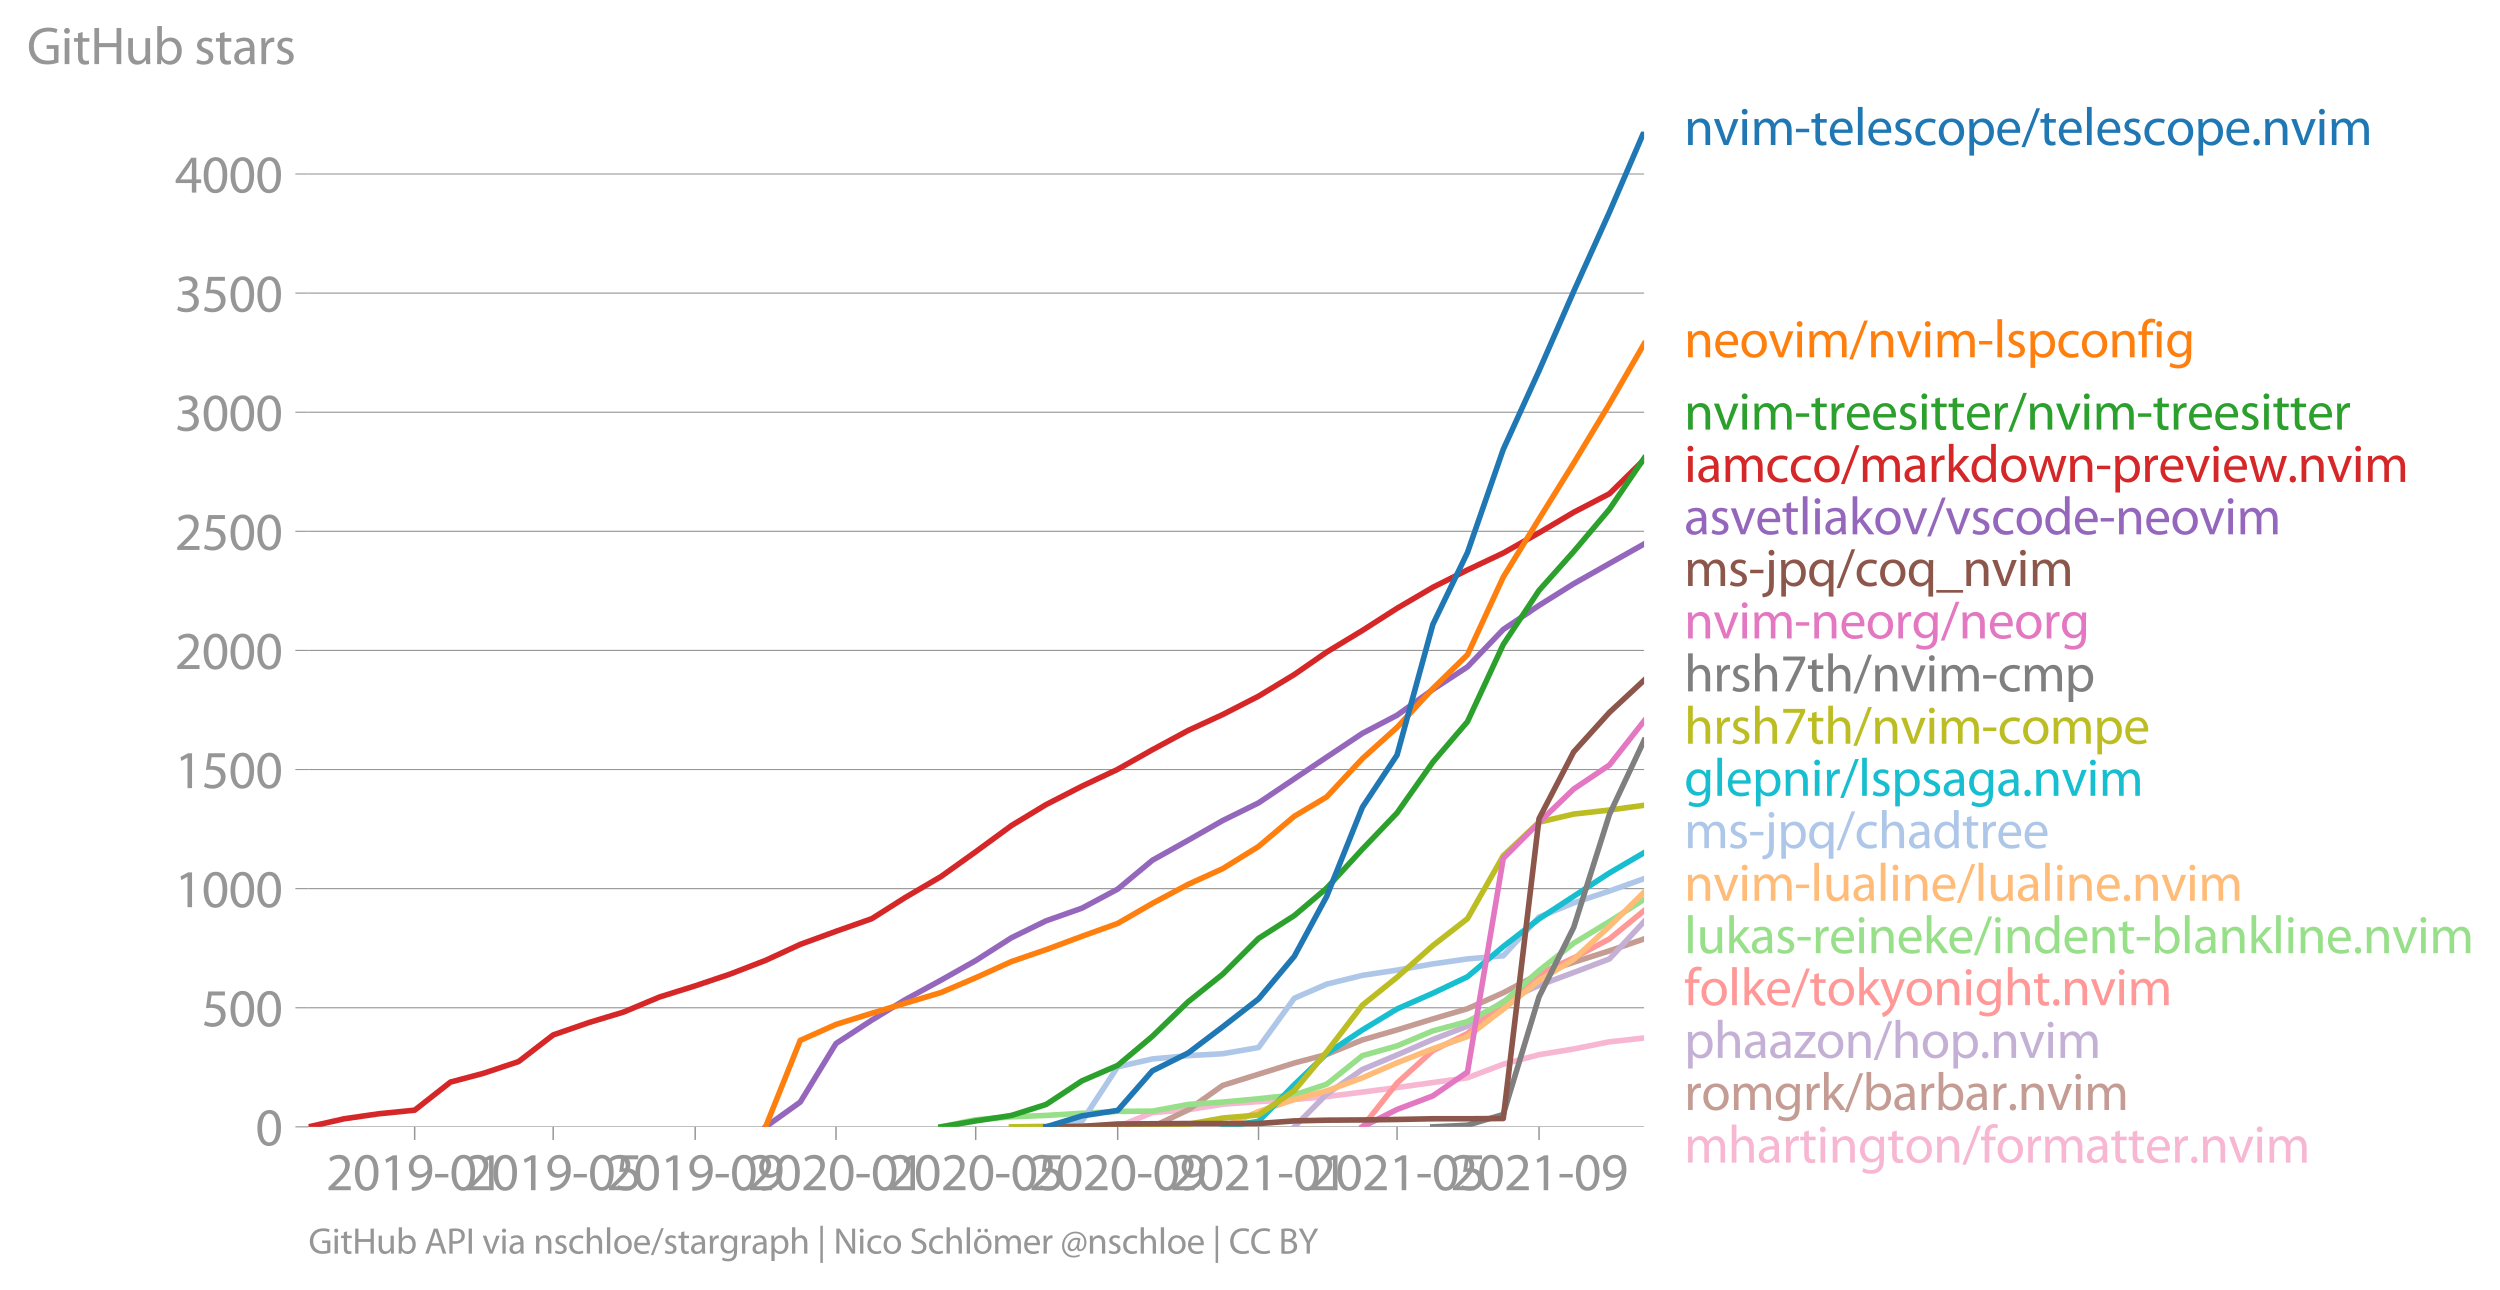 <svg xmlns:xlink="http://www.w3.org/1999/xlink" width="891.264" height="459.766" viewBox="0 0 668.448 344.824" xmlns="http://www.w3.org/2000/svg"><defs><style>*{stroke-linejoin:round;stroke-linecap:butt}</style></defs><g id="figure_1"><path d="M0 344.824h668.448V0H0v344.824z" style="fill:none" id="patch_1"/><g id="axes_1"><path d="M82.476 301.297h357.12V35.185H82.476v266.112z" style="fill:none" id="patch_2"/><g id="matplotlib.axis_1"><g id="xtick_1"><g id="line2d_1"><defs><path id="m2763e7d05c" d="M0 0v3.5" style="stroke:#969696;stroke-width:.4"/></defs><use xlink:href="#m2763e7d05c" x="110.873" y="301.297" style="fill:#969696;stroke:#969696;stroke-width:.4"/></g><g style="fill:#969696" transform="matrix(.14 0 0 -.14 87.18 318.237)" id="text_1"><defs><path id="MyriadPro-Regular-32" d="M2944 0v467H1075v13l333 307c877 845 1434 1466 1434 2234 0 595-378 1209-1274 1209-480 0-890-179-1178-422l180-397c192 160 505 352 883 352 621 0 825-390 825-813-6-627-486-1164-1548-2176L288 346V0h2656z" transform="scale(.016)"/><path id="MyriadPro-Regular-30" d="M1677 4230c-845 0-1447-768-1447-2163C243 691 794-70 1606-70c922 0 1447 780 1447 2195 0 1325-499 2105-1376 2105zm-32-435c582 0 845-672 845-1696 0-1062-276-1734-852-1734-512 0-844 614-844 1696 0 1133 358 1734 851 1734z" transform="scale(.016)"/><path id="MyriadPro-Regular-31" d="M1510 0h544v4160h-480l-908-486 108-429 724 390h12V0z" transform="scale(.016)"/><path id="MyriadPro-Regular-39" d="M614-64c135-6 314 0 519 32 448 51 889 243 1209 557 410 397 717 1037 717 1952 0 1062-525 1753-1376 1753S262 3539 262 2752c0-710 480-1274 1229-1274 416 0 749 167 979 448h20c-77-492-276-857-551-1107-237-224-544-358-870-403-192-19-333-32-455-19V-64zm1024 3866c589 0 852-544 852-1255 0-89-20-153-52-205-147-249-441-435-819-435-486 0-800 365-800 883 0 589 339 1012 813 1012h6z" transform="scale(.016)"/><path id="MyriadPro-Regular-2d" d="M192 1939v-416h1581v416H192z" transform="scale(.016)"/></defs><use xlink:href="#MyriadPro-Regular-32"/><use xlink:href="#MyriadPro-Regular-30" x="51.3"/><use xlink:href="#MyriadPro-Regular-31" x="102.6"/><use xlink:href="#MyriadPro-Regular-39" x="153.9"/><use xlink:href="#MyriadPro-Regular-2d" x="205.2"/><use xlink:href="#MyriadPro-Regular-30" x="235.9"/><use xlink:href="#MyriadPro-Regular-31" x="287.2"/></g></g><g id="xtick_2"><use xlink:href="#m2763e7d05c" x="147.912" y="301.297" style="fill:#969696;stroke:#969696;stroke-width:.4" id="line2d_2"/><g style="fill:#969696" transform="matrix(.14 0 0 -.14 124.218 318.237)" id="text_2"><defs><path id="MyriadPro-Regular-35" d="M2771 4160H781L512 2163c154 19 339 45 576 45 832 0 1190-384 1197-922 0-556-455-902-986-902-377 0-717 128-889 230L269 186C467 58 851-70 1306-70c902 0 1548 608 1548 1420 0 525-268 884-595 1069-256 154-576 224-896 224-153 0-243-13-339-25l160 1068h1587v474z" transform="scale(.016)"/></defs><use xlink:href="#MyriadPro-Regular-32"/><use xlink:href="#MyriadPro-Regular-30" x="51.3"/><use xlink:href="#MyriadPro-Regular-31" x="102.6"/><use xlink:href="#MyriadPro-Regular-39" x="153.9"/><use xlink:href="#MyriadPro-Regular-2d" x="205.2"/><use xlink:href="#MyriadPro-Regular-30" x="235.9"/><use xlink:href="#MyriadPro-Regular-35" x="287.2"/></g></g><g id="xtick_3"><use xlink:href="#m2763e7d05c" x="185.877" y="301.297" style="fill:#969696;stroke:#969696;stroke-width:.4" id="line2d_3"/><g style="fill:#969696" transform="matrix(.14 0 0 -.14 162.184 318.237)" id="text_3"><use xlink:href="#MyriadPro-Regular-32"/><use xlink:href="#MyriadPro-Regular-30" x="51.3"/><use xlink:href="#MyriadPro-Regular-31" x="102.6"/><use xlink:href="#MyriadPro-Regular-39" x="153.9"/><use xlink:href="#MyriadPro-Regular-2d" x="205.2"/><use xlink:href="#MyriadPro-Regular-30" x="235.9"/><use xlink:href="#MyriadPro-Regular-39" x="287.2"/></g></g><g id="xtick_4"><use xlink:href="#m2763e7d05c" x="223.534" y="301.297" style="fill:#969696;stroke:#969696;stroke-width:.4" id="line2d_4"/><g style="fill:#969696" transform="matrix(.14 0 0 -.14 199.84 318.237)" id="text_4"><use xlink:href="#MyriadPro-Regular-32"/><use xlink:href="#MyriadPro-Regular-30" x="51.3"/><use xlink:href="#MyriadPro-Regular-32" x="102.6"/><use xlink:href="#MyriadPro-Regular-30" x="153.9"/><use xlink:href="#MyriadPro-Regular-2d" x="205.2"/><use xlink:href="#MyriadPro-Regular-30" x="235.9"/><use xlink:href="#MyriadPro-Regular-31" x="287.2"/></g></g><g id="xtick_5"><use xlink:href="#m2763e7d05c" x="260.882" y="301.297" style="fill:#969696;stroke:#969696;stroke-width:.4" id="line2d_5"/><g style="fill:#969696" transform="matrix(.14 0 0 -.14 237.188 318.237)" id="text_5"><use xlink:href="#MyriadPro-Regular-32"/><use xlink:href="#MyriadPro-Regular-30" x="51.3"/><use xlink:href="#MyriadPro-Regular-32" x="102.6"/><use xlink:href="#MyriadPro-Regular-30" x="153.9"/><use xlink:href="#MyriadPro-Regular-2d" x="205.2"/><use xlink:href="#MyriadPro-Regular-30" x="235.9"/><use xlink:href="#MyriadPro-Regular-35" x="287.2"/></g></g><g id="xtick_6"><use xlink:href="#m2763e7d05c" x="298.847" y="301.297" style="fill:#969696;stroke:#969696;stroke-width:.4" id="line2d_6"/><g style="fill:#969696" transform="matrix(.14 0 0 -.14 275.153 318.237)" id="text_6"><use xlink:href="#MyriadPro-Regular-32"/><use xlink:href="#MyriadPro-Regular-30" x="51.3"/><use xlink:href="#MyriadPro-Regular-32" x="102.6"/><use xlink:href="#MyriadPro-Regular-30" x="153.9"/><use xlink:href="#MyriadPro-Regular-2d" x="205.2"/><use xlink:href="#MyriadPro-Regular-30" x="235.9"/><use xlink:href="#MyriadPro-Regular-39" x="287.2"/></g></g><g id="xtick_7"><use xlink:href="#m2763e7d05c" x="336.504" y="301.297" style="fill:#969696;stroke:#969696;stroke-width:.4" id="line2d_7"/><g style="fill:#969696" transform="matrix(.14 0 0 -.14 312.81 318.237)" id="text_7"><use xlink:href="#MyriadPro-Regular-32"/><use xlink:href="#MyriadPro-Regular-30" x="51.3"/><use xlink:href="#MyriadPro-Regular-32" x="102.6"/><use xlink:href="#MyriadPro-Regular-31" x="153.9"/><use xlink:href="#MyriadPro-Regular-2d" x="205.2"/><use xlink:href="#MyriadPro-Regular-30" x="235.9"/><use xlink:href="#MyriadPro-Regular-31" x="287.2"/></g></g><g id="xtick_8"><use xlink:href="#m2763e7d05c" x="373.543" y="301.297" style="fill:#969696;stroke:#969696;stroke-width:.4" id="line2d_8"/><g style="fill:#969696" transform="matrix(.14 0 0 -.14 349.849 318.237)" id="text_8"><use xlink:href="#MyriadPro-Regular-32"/><use xlink:href="#MyriadPro-Regular-30" x="51.3"/><use xlink:href="#MyriadPro-Regular-32" x="102.6"/><use xlink:href="#MyriadPro-Regular-31" x="153.9"/><use xlink:href="#MyriadPro-Regular-2d" x="205.2"/><use xlink:href="#MyriadPro-Regular-30" x="235.9"/><use xlink:href="#MyriadPro-Regular-35" x="287.2"/></g></g><g id="xtick_9"><use xlink:href="#m2763e7d05c" x="411.508" y="301.297" style="fill:#969696;stroke:#969696;stroke-width:.4" id="line2d_9"/><g style="fill:#969696" transform="matrix(.14 0 0 -.14 387.814 318.237)" id="text_9"><use xlink:href="#MyriadPro-Regular-32"/><use xlink:href="#MyriadPro-Regular-30" x="51.3"/><use xlink:href="#MyriadPro-Regular-32" x="102.6"/><use xlink:href="#MyriadPro-Regular-31" x="153.9"/><use xlink:href="#MyriadPro-Regular-2d" x="205.2"/><use xlink:href="#MyriadPro-Regular-30" x="235.9"/><use xlink:href="#MyriadPro-Regular-39" x="287.2"/></g></g></g><g id="matplotlib.axis_2"><g id="ytick_1"><path d="M82.476 301.297h357.12" clip-path="url(#p54743f3348)" style="fill:none;stroke:#969696;stroke-width:.3;stroke-linecap:square" id="line2d_10"/><g id="line2d_11"><defs><path id="m992360c616" d="M0 0h-3.5" style="stroke:#969696;stroke-width:.3"/></defs><use xlink:href="#m992360c616" x="82.476" y="301.297" style="fill:#969696;stroke:#969696;stroke-width:.3"/></g><use xlink:href="#MyriadPro-Regular-30" style="fill:#969696" transform="matrix(.14 0 0 -.14 68.295 306.267)" id="text_10"/></g><g id="ytick_2"><path d="M82.476 269.45h357.12" clip-path="url(#p54743f3348)" style="fill:none;stroke:#969696;stroke-width:.3;stroke-linecap:square" id="line2d_12"/><use xlink:href="#m992360c616" x="82.476" y="269.45" style="fill:#969696;stroke:#969696;stroke-width:.3" id="line2d_13"/><g style="fill:#969696" transform="matrix(.14 0 0 -.14 53.932 274.42)" id="text_11"><use xlink:href="#MyriadPro-Regular-35"/><use xlink:href="#MyriadPro-Regular-30" x="51.3"/><use xlink:href="#MyriadPro-Regular-30" x="102.6"/></g></g><g id="ytick_3"><path d="M82.476 237.604h357.12" clip-path="url(#p54743f3348)" style="fill:none;stroke:#969696;stroke-width:.3;stroke-linecap:square" id="line2d_14"/><use xlink:href="#m992360c616" x="82.476" y="237.604" style="fill:#969696;stroke:#969696;stroke-width:.3" id="line2d_15"/><g style="fill:#969696" transform="matrix(.14 0 0 -.14 46.75 242.574)" id="text_12"><use xlink:href="#MyriadPro-Regular-31"/><use xlink:href="#MyriadPro-Regular-30" x="51.3"/><use xlink:href="#MyriadPro-Regular-30" x="102.6"/><use xlink:href="#MyriadPro-Regular-30" x="153.9"/></g></g><g id="ytick_4"><path d="M82.476 205.757h357.12" clip-path="url(#p54743f3348)" style="fill:none;stroke:#969696;stroke-width:.3;stroke-linecap:square" id="line2d_16"/><use xlink:href="#m992360c616" x="82.476" y="205.757" style="fill:#969696;stroke:#969696;stroke-width:.3" id="line2d_17"/><g style="fill:#969696" transform="matrix(.14 0 0 -.14 46.75 210.727)" id="text_13"><use xlink:href="#MyriadPro-Regular-31"/><use xlink:href="#MyriadPro-Regular-35" x="51.3"/><use xlink:href="#MyriadPro-Regular-30" x="102.6"/><use xlink:href="#MyriadPro-Regular-30" x="153.9"/></g></g><g id="ytick_5"><path d="M82.476 173.91h357.12" clip-path="url(#p54743f3348)" style="fill:none;stroke:#969696;stroke-width:.3;stroke-linecap:square" id="line2d_18"/><use xlink:href="#m992360c616" x="82.476" y="173.91" style="fill:#969696;stroke:#969696;stroke-width:.3" id="line2d_19"/><g style="fill:#969696" transform="matrix(.14 0 0 -.14 46.75 178.88)" id="text_14"><use xlink:href="#MyriadPro-Regular-32"/><use xlink:href="#MyriadPro-Regular-30" x="51.3"/><use xlink:href="#MyriadPro-Regular-30" x="102.6"/><use xlink:href="#MyriadPro-Regular-30" x="153.9"/></g></g><g id="ytick_6"><path d="M82.476 142.063h357.12" clip-path="url(#p54743f3348)" style="fill:none;stroke:#969696;stroke-width:.3;stroke-linecap:square" id="line2d_20"/><use xlink:href="#m992360c616" x="82.476" y="142.063" style="fill:#969696;stroke:#969696;stroke-width:.3" id="line2d_21"/><g style="fill:#969696" transform="matrix(.14 0 0 -.14 46.75 147.033)" id="text_15"><use xlink:href="#MyriadPro-Regular-32"/><use xlink:href="#MyriadPro-Regular-35" x="51.3"/><use xlink:href="#MyriadPro-Regular-30" x="102.6"/><use xlink:href="#MyriadPro-Regular-30" x="153.9"/></g></g><g id="ytick_7"><path d="M82.476 110.216h357.12" clip-path="url(#p54743f3348)" style="fill:none;stroke:#969696;stroke-width:.3;stroke-linecap:square" id="line2d_22"/><use xlink:href="#m992360c616" x="82.476" y="110.216" style="fill:#969696;stroke:#969696;stroke-width:.3" id="line2d_23"/><g style="fill:#969696" transform="matrix(.14 0 0 -.14 46.75 115.186)" id="text_16"><defs><path id="MyriadPro-Regular-33" d="M269 211C474 77 883-70 1350-70c999 0 1517 582 1517 1248 0 582-416 966-928 1068v13c512 186 768 551 768 979 0 506-371 992-1190 992-448 0-871-160-1088-320l147-409c179 128 499 275 832 275 518 0 730-294 730-627 0-493-519-704-928-704H896v-423h314c544 0 1068-249 1075-832 6-345-218-806-941-806-390 0-762 160-922 262L269 211z" transform="scale(.016)"/></defs><use xlink:href="#MyriadPro-Regular-33"/><use xlink:href="#MyriadPro-Regular-30" x="51.3"/><use xlink:href="#MyriadPro-Regular-30" x="102.6"/><use xlink:href="#MyriadPro-Regular-30" x="153.9"/></g></g><g id="ytick_8"><path d="M82.476 78.37h357.12" clip-path="url(#p54743f3348)" style="fill:none;stroke:#969696;stroke-width:.3;stroke-linecap:square" id="line2d_24"/><use xlink:href="#m992360c616" x="82.476" y="78.37" style="fill:#969696;stroke:#969696;stroke-width:.3" id="line2d_25"/><g style="fill:#969696" transform="matrix(.14 0 0 -.14 46.75 83.34)" id="text_17"><use xlink:href="#MyriadPro-Regular-33"/><use xlink:href="#MyriadPro-Regular-35" x="51.3"/><use xlink:href="#MyriadPro-Regular-30" x="102.6"/><use xlink:href="#MyriadPro-Regular-30" x="153.9"/></g></g><g id="ytick_9"><path d="M82.476 46.523h357.12" clip-path="url(#p54743f3348)" style="fill:none;stroke:#969696;stroke-width:.3;stroke-linecap:square" id="line2d_26"/><use xlink:href="#m992360c616" x="82.476" y="46.523" style="fill:#969696;stroke:#969696;stroke-width:.3" id="line2d_27"/><g style="fill:#969696" transform="matrix(.14 0 0 -.14 46.75 51.493)" id="text_18"><defs><path id="MyriadPro-Regular-34" d="M2560 0v1133h582v441h-582v2586h-608L96 1504v-371h1933V0h531zM666 1574v13l1017 1415c115 192 218 371 346 614h19c-13-218-19-435-19-653V1574H666z" transform="scale(.016)"/></defs><use xlink:href="#MyriadPro-Regular-34"/><use xlink:href="#MyriadPro-Regular-30" x="51.3"/><use xlink:href="#MyriadPro-Regular-30" x="102.6"/><use xlink:href="#MyriadPro-Regular-30" x="153.9"/></g></g><g style="fill:#969696" transform="matrix(.14 0 0 -.14 7.2 17.14)" id="text_19"><defs><path id="MyriadPro-Regular-47" d="M3770 2266H2349v-448h877V531c-128-64-378-115-743-115-1005 0-1664 646-1664 1741 0 1081 685 1734 1735 1734 435 0 723-83 953-185l135 454c-186 90-576 198-1076 198-1446 0-2329-940-2336-2227 0-672 231-1248 602-1606 422-403 960-570 1613-570 582 0 1075 147 1325 237v2074z" transform="scale(.016)"/><path id="MyriadPro-Regular-69" d="M1030 0v3098H467V0h563zM749 4320c-205 0-352-154-352-352 0-192 141-346 339-346 224 0 365 154 358 346 0 198-134 352-345 352z" transform="scale(.016)"/><path id="MyriadPro-Regular-74" d="M595 3667v-569H115v-429h480V979c0-365 58-640 218-806C947 19 1158-70 1421-70c217 0 390 38 499 83l-26 422c-83-25-172-38-326-38-314 0-422 217-422 601v1671h806v429h-806v742l-551-173z" transform="scale(.016)"/><path id="MyriadPro-Regular-48" d="M486 4314V0h557v2022h2087V0h563v4314h-563V2509H1043v1805H486z" transform="scale(.016)"/><path id="MyriadPro-Regular-75" d="M3059 3098h-563V1197c0-103-19-205-51-288-103-250-365-512-743-512-512 0-691 397-691 985v1716H448V1286C448 198 1030-70 1517-70c550 0 877 326 1024 576h13l32-506h499c-19 243-26 525-26 845v2253z" transform="scale(.016)"/><path id="MyriadPro-Regular-62" d="M467 800c0-275-13-589-25-800h486l26 512h19c230-410 589-582 1037-582 691 0 1388 550 1388 1657 7 941-537 1581-1305 1581-499 0-858-224-1056-570h-13v1946H467V800zm557 998c0 90 19 167 32 231 115 429 474 691 858 691 601 0 921-531 921-1152 0-710-352-1190-941-1190-409 0-736 268-844 659-13 64-26 134-26 205v556z" transform="scale(.016)"/><path id="MyriadPro-Regular-73" d="M250 147C467 19 781-70 1120-70c736 0 1158 390 1158 934 0 461-275 730-812 934-404 154-589 269-589 525 0 231 185 423 518 423 288 0 512-103 634-180l141 410c-173 102-448 192-762 192-666 0-1069-410-1069-909 0-371 263-678 819-877 416-153 576-300 576-569 0-256-192-461-601-461-282 0-576 115-743 224L250 147z" transform="scale(.016)"/><path id="MyriadPro-Regular-61" d="M2643 1901c0 621-230 1267-1177 1267-391 0-762-109-1018-275l128-371c218 140 518 230 806 230 634 0 704-461 704-717v-64C890 1978 224 1568 224 819c0-448 320-889 947-889 442 0 775 217 947 460h20l44-390h512c-38 211-51 474-51 742v1159zm-544-858c0-57-13-121-32-179-89-262-345-518-749-518-288 0-531 172-531 537 0 602 698 711 1312 698v-538z" transform="scale(.016)"/><path id="MyriadPro-Regular-72" d="M467 0h557v1651c0 96 13 186 26 263 76 422 358 723 755 723 77 0 134-7 192-19v531c-51 13-96 19-160 19-378 0-717-262-858-678h-25l-20 608H442c19-288 25-602 25-967V0z" transform="scale(.016)"/></defs><use xlink:href="#MyriadPro-Regular-47"/><use xlink:href="#MyriadPro-Regular-69" x="64.6"/><use xlink:href="#MyriadPro-Regular-74" x="88"/><use xlink:href="#MyriadPro-Regular-48" x="121.1"/><use xlink:href="#MyriadPro-Regular-75" x="186.3"/><use xlink:href="#MyriadPro-Regular-62" x="241.4"/><use xlink:href="#MyriadPro-Regular-20" x="298.3"/><use xlink:href="#MyriadPro-Regular-73" x="319.5"/><use xlink:href="#MyriadPro-Regular-74" x="359.1"/><use xlink:href="#MyriadPro-Regular-61" x="392.2"/><use xlink:href="#MyriadPro-Regular-72" x="440.4"/><use xlink:href="#MyriadPro-Regular-73" x="473.1"/></g></g><path d="m298.847 301.297 9.26-3.821 9.568-.765 9.26-1.465 9.569-.7 9.568-.573 8.643-.765 9.568-1.21 9.26-1.21 9.568-1.338 9.26-1.274 9.569-3.63 9.568-2.548 9.26-1.529 9.568-1.91 9.26-1.02" clip-path="url(#p54743f3348)" style="fill:none;stroke:#f7b6d2;stroke-width:1.5;stroke-linecap:square" id="line2d_28"/><path d="m308.107 301.297 9.568-4.522 9.26-6.56 9.569-2.994 9.568-2.994 8.643-2.293 9.568-3.885 9.26-2.675 9.568-2.93 9.26-2.739 9.569-4.267 9.568-5.032 9.26-3.121 9.568-3.057 9.26-3.185" clip-path="url(#p54743f3348)" style="fill:none;stroke:#c49c94;stroke-width:1.5;stroke-linecap:square" id="line2d_29"/><path d="m346.072 301.297 8.643-8.726 9.568-6.624 9.26-3.885 9.568-4.14 9.26-3.567 9.569-6.56 9.568-4.332 9.26-3.44 9.568-3.63 9.26-10" clip-path="url(#p54743f3348)" style="fill:none;stroke:#c5b0d5;stroke-width:1.5;stroke-linecap:square" id="line2d_30"/><g style="fill:#1f77b4" transform="matrix(.14 0 0 -.14 450.31 38.77)" id="text_20"><defs><path id="MyriadPro-Regular-6e" d="M467 0h563v1862c0 96 13 192 39 263 96 313 384 576 755 576 531 0 717-416 717-915V0h563v1850c0 1062-666 1318-1094 1318-512 0-871-288-1024-582h-13l-32 512H442c19-256 25-519 25-839V0z" transform="scale(.016)"/><path id="MyriadPro-Regular-76" d="M83 3098 1261 0h537l1216 3098h-588l-602-1741c-102-282-192-538-262-794h-20c-64 256-147 512-249 794L685 3098H83z" transform="scale(.016)"/><path id="MyriadPro-Regular-6d" d="M467 0h551v1869c0 96 12 192 44 275 90 282 346 563 698 563 429 0 646-358 646-851V0h551v1914c0 102 19 204 45 281 96 275 345 512 665 512 455 0 672-358 672-953V0h551v1824c0 1075-608 1344-1018 1344-294 0-499-77-685-218-128-96-249-230-345-403h-13c-135 365-455 621-877 621-512 0-800-275-973-570h-19l-26 500H442c19-256 25-519 25-839V0z" transform="scale(.016)"/><path id="MyriadPro-Regular-65" d="M2957 1446c6 58 19 148 19 263 0 569-269 1459-1280 1459-902 0-1453-736-1453-1670C243 563 813-70 1766-70c493 0 832 108 1031 198l-96 403c-211-89-455-160-858-160-563 0-1049 314-1062 1075h2176zM787 1850c45 390 295 915 864 915 634 0 787-557 781-915H787z" transform="scale(.016)"/><path id="MyriadPro-Regular-6c" d="M467 0h563v4544H467V0z" transform="scale(.016)"/><path id="MyriadPro-Regular-63" d="M2579 538c-160-71-371-154-691-154-614 0-1075 442-1075 1158 0 647 384 1172 1094 1172 307 0 519-71 653-148l128 436c-154 76-448 160-781 160-1011 0-1664-692-1664-1645C243 570 851-70 1786-70c416 0 742 108 889 185l-96 423z" transform="scale(.016)"/><path id="MyriadPro-Regular-6f" d="M1779 3168c-857 0-1536-608-1536-1645C243 544 890-70 1728-70c749 0 1542 499 1542 1644 0 948-601 1594-1491 1594zm-13-422c666 0 928-666 928-1191 0-697-403-1203-940-1203-551 0-941 512-941 1190 0 589 288 1204 953 1204z" transform="scale(.016)"/><path id="MyriadPro-Regular-70" d="M467-1267h557V416h13c185-307 544-486 953-486 730 0 1408 550 1408 1664 0 940-563 1574-1312 1574-505 0-870-224-1100-602h-13l-26 532H442c12-295 25-615 25-1012v-3353zm557 3059c0 77 19 160 38 230 109 423 468 698 852 698 595 0 921-531 921-1152 0-710-345-1197-941-1197-403 0-742 269-844 659-13 71-26 148-26 231v531z" transform="scale(.016)"/><path id="MyriadPro-Regular-2f" d="m422-256 1792 4640h-435L-6-256h428z" transform="scale(.016)"/><path id="MyriadPro-Regular-2e" d="M710-70c237 0 384 172 384 403 0 237-153 403-377 403S333 570 333 333c0-231 153-403 371-403h6z" transform="scale(.016)"/></defs><use xlink:href="#MyriadPro-Regular-6e"/><use xlink:href="#MyriadPro-Regular-76" x="55.5"/><use xlink:href="#MyriadPro-Regular-69" x="103.6"/><use xlink:href="#MyriadPro-Regular-6d" x="127"/><use xlink:href="#MyriadPro-Regular-2d" x="210.4"/><use xlink:href="#MyriadPro-Regular-74" x="241.1"/><use xlink:href="#MyriadPro-Regular-65" x="274.2"/><use xlink:href="#MyriadPro-Regular-6c" x="324.3"/><use xlink:href="#MyriadPro-Regular-65" x="347.9"/><use xlink:href="#MyriadPro-Regular-73" x="398"/><use xlink:href="#MyriadPro-Regular-63" x="437.6"/><use xlink:href="#MyriadPro-Regular-6f" x="482.4"/><use xlink:href="#MyriadPro-Regular-70" x="537.3"/><use xlink:href="#MyriadPro-Regular-65" x="594.2"/><use xlink:href="#MyriadPro-Regular-2f" x="644.3"/><use xlink:href="#MyriadPro-Regular-74" x="678.6"/><use xlink:href="#MyriadPro-Regular-65" x="711.7"/><use xlink:href="#MyriadPro-Regular-6c" x="761.8"/><use xlink:href="#MyriadPro-Regular-65" x="785.4"/><use xlink:href="#MyriadPro-Regular-73" x="835.5"/><use xlink:href="#MyriadPro-Regular-63" x="875.1"/><use xlink:href="#MyriadPro-Regular-6f" x="919.9"/><use xlink:href="#MyriadPro-Regular-70" x="974.8"/><use xlink:href="#MyriadPro-Regular-65" x="1031.7"/><use xlink:href="#MyriadPro-Regular-2e" x="1081.8"/><use xlink:href="#MyriadPro-Regular-6e" x="1102.5"/><use xlink:href="#MyriadPro-Regular-76" x="1158"/><use xlink:href="#MyriadPro-Regular-69" x="1206.1"/><use xlink:href="#MyriadPro-Regular-6d" x="1229.5"/></g><g style="fill:#ff7f0e" transform="matrix(.14 0 0 -.14 450.31 95.52)" id="text_21"><defs><path id="MyriadPro-Regular-66" d="M1082 0v2669h748v429h-748v166c0 474 121 896 601 896 160 0 275-32 359-70l76 435c-108 45-281 89-480 89-262 0-544-83-755-288-262-249-358-646-358-1081v-147H90v-429h435V0h557z" transform="scale(.016)"/><path id="MyriadPro-Regular-67" d="M3110 2246c0 378 13 628 26 852h-493l-25-468h-13c-135 256-429 538-967 538-710 0-1395-595-1395-1645C243 666 794 13 1562 13c480 0 812 230 985 518h13V186c0-781-422-1082-998-1082-384 0-704 115-909 243l-141-429c250-166 659-256 1030-256 391 0 826 90 1127 372 301 268 441 704 441 1414v1798zm-556-928c0-96-13-204-45-300-122-359-435-576-781-576-608 0-915 505-915 1113 0 717 384 1171 921 1171 410 0 685-268 788-595 25-77 32-160 32-256v-557z" transform="scale(.016)"/></defs><use xlink:href="#MyriadPro-Regular-6e"/><use xlink:href="#MyriadPro-Regular-65" x="55.5"/><use xlink:href="#MyriadPro-Regular-6f" x="105.6"/><use xlink:href="#MyriadPro-Regular-76" x="160.5"/><use xlink:href="#MyriadPro-Regular-69" x="208.6"/><use xlink:href="#MyriadPro-Regular-6d" x="232"/><use xlink:href="#MyriadPro-Regular-2f" x="315.4"/><use xlink:href="#MyriadPro-Regular-6e" x="349.7"/><use xlink:href="#MyriadPro-Regular-76" x="405.2"/><use xlink:href="#MyriadPro-Regular-69" x="453.3"/><use xlink:href="#MyriadPro-Regular-6d" x="476.7"/><use xlink:href="#MyriadPro-Regular-2d" x="560.1"/><use xlink:href="#MyriadPro-Regular-6c" x="590.8"/><use xlink:href="#MyriadPro-Regular-73" x="614.4"/><use xlink:href="#MyriadPro-Regular-70" x="654"/><use xlink:href="#MyriadPro-Regular-63" x="710.9"/><use xlink:href="#MyriadPro-Regular-6f" x="755.7"/><use xlink:href="#MyriadPro-Regular-6e" x="810.6"/><use xlink:href="#MyriadPro-Regular-66" x="866.1"/><use xlink:href="#MyriadPro-Regular-69" x="895.3"/><use xlink:href="#MyriadPro-Regular-67" x="918.7"/></g><g style="fill:#2ca02c" transform="matrix(.14 0 0 -.14 450.31 114.861)" id="text_22"><use xlink:href="#MyriadPro-Regular-6e"/><use xlink:href="#MyriadPro-Regular-76" x="55.5"/><use xlink:href="#MyriadPro-Regular-69" x="103.6"/><use xlink:href="#MyriadPro-Regular-6d" x="127"/><use xlink:href="#MyriadPro-Regular-2d" x="210.4"/><use xlink:href="#MyriadPro-Regular-74" x="241.1"/><use xlink:href="#MyriadPro-Regular-72" x="274.2"/><use xlink:href="#MyriadPro-Regular-65" x="306.9"/><use xlink:href="#MyriadPro-Regular-65" x="357"/><use xlink:href="#MyriadPro-Regular-73" x="407.1"/><use xlink:href="#MyriadPro-Regular-69" x="446.7"/><use xlink:href="#MyriadPro-Regular-74" x="470.1"/><use xlink:href="#MyriadPro-Regular-74" x="503.2"/><use xlink:href="#MyriadPro-Regular-65" x="536.3"/><use xlink:href="#MyriadPro-Regular-72" x="586.4"/><use xlink:href="#MyriadPro-Regular-2f" x="619.1"/><use xlink:href="#MyriadPro-Regular-6e" x="653.4"/><use xlink:href="#MyriadPro-Regular-76" x="708.9"/><use xlink:href="#MyriadPro-Regular-69" x="757"/><use xlink:href="#MyriadPro-Regular-6d" x="780.4"/><use xlink:href="#MyriadPro-Regular-2d" x="863.8"/><use xlink:href="#MyriadPro-Regular-74" x="894.5"/><use xlink:href="#MyriadPro-Regular-72" x="927.6"/><use xlink:href="#MyriadPro-Regular-65" x="960.3"/><use xlink:href="#MyriadPro-Regular-65" x="1010.4"/><use xlink:href="#MyriadPro-Regular-73" x="1060.5"/><use xlink:href="#MyriadPro-Regular-69" x="1100.1"/><use xlink:href="#MyriadPro-Regular-74" x="1123.5"/><use xlink:href="#MyriadPro-Regular-74" x="1156.6"/><use xlink:href="#MyriadPro-Regular-65" x="1189.7"/><use xlink:href="#MyriadPro-Regular-72" x="1239.8"/></g><g style="fill:#d62728" transform="matrix(.14 0 0 -.14 450.31 128.861)" id="text_23"><defs><path id="MyriadPro-Regular-6b" d="M1024 4544H467V0h557v1165l288 320L2381 0h685L1702 1824l1197 1274h-678l-909-1069c-90-109-198-243-275-352h-13v2867z" transform="scale(.016)"/><path id="MyriadPro-Regular-64" d="M2579 4544V2694h-13c-140 250-460 474-934 474-755 0-1395-634-1389-1664C243 563 819-70 1568-70c506 0 883 262 1056 608h13l25-538h506c-19 211-26 525-26 800v3744h-563zm0-3245c0-89-6-166-25-243-103-422-448-672-826-672-608 0-915 518-915 1146 0 684 345 1196 928 1196 422 0 729-294 813-652 19-71 25-167 25-237v-538z" transform="scale(.016)"/><path id="MyriadPro-Regular-77" d="M115 3098 1050 0h512l499 1472c109 333 205 653 281 1024h13c77-365 167-672 275-1018L3104 0h512l998 3098h-556l-442-1556c-102-364-186-691-237-1004h-19c-70 313-160 640-275 1011l-480 1549h-474l-505-1575c-103-339-205-672-276-985h-19c-57 320-141 640-230 985L691 3098H115z" transform="scale(.016)"/></defs><use xlink:href="#MyriadPro-Regular-69"/><use xlink:href="#MyriadPro-Regular-61" x="23.4"/><use xlink:href="#MyriadPro-Regular-6d" x="71.6"/><use xlink:href="#MyriadPro-Regular-63" x="155"/><use xlink:href="#MyriadPro-Regular-63" x="199.8"/><use xlink:href="#MyriadPro-Regular-6f" x="244.6"/><use xlink:href="#MyriadPro-Regular-2f" x="299.5"/><use xlink:href="#MyriadPro-Regular-6d" x="333.8"/><use xlink:href="#MyriadPro-Regular-61" x="417.2"/><use xlink:href="#MyriadPro-Regular-72" x="465.4"/><use xlink:href="#MyriadPro-Regular-6b" x="498.1"/><use xlink:href="#MyriadPro-Regular-64" x="545"/><use xlink:href="#MyriadPro-Regular-6f" x="601.4"/><use xlink:href="#MyriadPro-Regular-77" x="656.3"/><use xlink:href="#MyriadPro-Regular-6e" x="729.9"/><use xlink:href="#MyriadPro-Regular-2d" x="785.4"/><use xlink:href="#MyriadPro-Regular-70" x="816.1"/><use xlink:href="#MyriadPro-Regular-72" x="873"/><use xlink:href="#MyriadPro-Regular-65" x="905.7"/><use xlink:href="#MyriadPro-Regular-76" x="955.8"/><use xlink:href="#MyriadPro-Regular-69" x="1003.9"/><use xlink:href="#MyriadPro-Regular-65" x="1027.3"/><use xlink:href="#MyriadPro-Regular-77" x="1077.4"/><use xlink:href="#MyriadPro-Regular-2e" x="1151"/><use xlink:href="#MyriadPro-Regular-6e" x="1171.7"/><use xlink:href="#MyriadPro-Regular-76" x="1227.2"/><use xlink:href="#MyriadPro-Regular-69" x="1275.3"/><use xlink:href="#MyriadPro-Regular-6d" x="1298.7"/></g><g style="fill:#9467bd" transform="matrix(.14 0 0 -.14 450.31 142.861)" id="text_24"><use xlink:href="#MyriadPro-Regular-61"/><use xlink:href="#MyriadPro-Regular-73" x="48.2"/><use xlink:href="#MyriadPro-Regular-76" x="87.8"/><use xlink:href="#MyriadPro-Regular-65" x="135.9"/><use xlink:href="#MyriadPro-Regular-74" x="186"/><use xlink:href="#MyriadPro-Regular-6c" x="219.1"/><use xlink:href="#MyriadPro-Regular-69" x="242.7"/><use xlink:href="#MyriadPro-Regular-61" x="266.1"/><use xlink:href="#MyriadPro-Regular-6b" x="314.3"/><use xlink:href="#MyriadPro-Regular-6f" x="361.2"/><use xlink:href="#MyriadPro-Regular-76" x="416.1"/><use xlink:href="#MyriadPro-Regular-2f" x="464.2"/><use xlink:href="#MyriadPro-Regular-76" x="498.5"/><use xlink:href="#MyriadPro-Regular-73" x="546.6"/><use xlink:href="#MyriadPro-Regular-63" x="586.2"/><use xlink:href="#MyriadPro-Regular-6f" x="631"/><use xlink:href="#MyriadPro-Regular-64" x="685.9"/><use xlink:href="#MyriadPro-Regular-65" x="742.3"/><use xlink:href="#MyriadPro-Regular-2d" x="792.4"/><use xlink:href="#MyriadPro-Regular-6e" x="823.1"/><use xlink:href="#MyriadPro-Regular-65" x="878.6"/><use xlink:href="#MyriadPro-Regular-6f" x="928.7"/><use xlink:href="#MyriadPro-Regular-76" x="983.6"/><use xlink:href="#MyriadPro-Regular-69" x="1031.7"/><use xlink:href="#MyriadPro-Regular-6d" x="1055.1"/></g><g style="fill:#8c564b" transform="matrix(.14 0 0 -.14 450.31 156.68)" id="text_25"><defs><path id="MyriadPro-Regular-6a" d="M-230-1350c300 0 710 102 960 352 275 281 371 672 371 1273v2823H538V493c0-743-58-992-212-1165C192-819-32-890-288-909l58-441zM826 4320c-212 0-359-154-359-352 0-186 135-346 346-346 224 0 358 160 352 346 0 198-135 352-339 352z" transform="scale(.016)"/><path id="MyriadPro-Regular-71" d="M2579-1267h563v3513c0 320 7 589 20 852h-532l-19-468h-13c-153 301-473 538-953 538-653 0-1402-512-1402-1670C243 557 832-70 1555-70c499 0 845 243 1011 550h13v-1747zm0 2528c0-83-19-192-45-269-128-390-441-614-806-614-621 0-915 537-915 1152 0 697 352 1190 934 1190 423 0 723-294 807-640 19-70 25-160 25-237v-582z" transform="scale(.016)"/><path id="MyriadPro-Regular-5f" d="M0-480v-320h3200v320H0z" transform="scale(.016)"/></defs><use xlink:href="#MyriadPro-Regular-6d"/><use xlink:href="#MyriadPro-Regular-73" x="83.4"/><use xlink:href="#MyriadPro-Regular-2d" x="123"/><use xlink:href="#MyriadPro-Regular-6a" x="153.7"/><use xlink:href="#MyriadPro-Regular-70" x="178"/><use xlink:href="#MyriadPro-Regular-71" x="234.9"/><use xlink:href="#MyriadPro-Regular-2f" x="291.2"/><use xlink:href="#MyriadPro-Regular-63" x="325.5"/><use xlink:href="#MyriadPro-Regular-6f" x="370.3"/><use xlink:href="#MyriadPro-Regular-71" x="425.2"/><use xlink:href="#MyriadPro-Regular-5f" x="481.5"/><use xlink:href="#MyriadPro-Regular-6e" x="531.5"/><use xlink:href="#MyriadPro-Regular-76" x="587"/><use xlink:href="#MyriadPro-Regular-69" x="635.1"/><use xlink:href="#MyriadPro-Regular-6d" x="658.5"/></g><g style="fill:#e377c2" transform="matrix(.14 0 0 -.14 450.31 170.706)" id="text_26"><use xlink:href="#MyriadPro-Regular-6e"/><use xlink:href="#MyriadPro-Regular-76" x="55.5"/><use xlink:href="#MyriadPro-Regular-69" x="103.6"/><use xlink:href="#MyriadPro-Regular-6d" x="127"/><use xlink:href="#MyriadPro-Regular-2d" x="210.4"/><use xlink:href="#MyriadPro-Regular-6e" x="241.1"/><use xlink:href="#MyriadPro-Regular-65" x="296.6"/><use xlink:href="#MyriadPro-Regular-6f" x="346.7"/><use xlink:href="#MyriadPro-Regular-72" x="401.6"/><use xlink:href="#MyriadPro-Regular-67" x="434.3"/><use xlink:href="#MyriadPro-Regular-2f" x="490.2"/><use xlink:href="#MyriadPro-Regular-6e" x="524.5"/><use xlink:href="#MyriadPro-Regular-65" x="580"/><use xlink:href="#MyriadPro-Regular-6f" x="630.1"/><use xlink:href="#MyriadPro-Regular-72" x="685"/><use xlink:href="#MyriadPro-Regular-67" x="717.7"/></g><g style="fill:#7f7f7f" transform="matrix(.14 0 0 -.14 450.31 184.861)" id="text_27"><defs><path id="MyriadPro-Regular-68" d="M467 0h563v1869c0 109 7 192 39 269 102 307 390 563 755 563 531 0 717-423 717-922V0h563v1843c0 1069-666 1325-1082 1325-211 0-409-64-576-160-172-96-313-237-403-397h-13v1933H467V0z" transform="scale(.016)"/><path id="MyriadPro-Regular-37" d="M365 4160v-467h2035v-13L595 0h583l1811 3789v371H365z" transform="scale(.016)"/></defs><use xlink:href="#MyriadPro-Regular-68"/><use xlink:href="#MyriadPro-Regular-72" x="55.5"/><use xlink:href="#MyriadPro-Regular-73" x="88.2"/><use xlink:href="#MyriadPro-Regular-68" x="127.8"/><use xlink:href="#MyriadPro-Regular-37" x="183.3"/><use xlink:href="#MyriadPro-Regular-74" x="234.6"/><use xlink:href="#MyriadPro-Regular-68" x="267.7"/><use xlink:href="#MyriadPro-Regular-2f" x="323.2"/><use xlink:href="#MyriadPro-Regular-6e" x="357.5"/><use xlink:href="#MyriadPro-Regular-76" x="413"/><use xlink:href="#MyriadPro-Regular-69" x="461.1"/><use xlink:href="#MyriadPro-Regular-6d" x="484.5"/><use xlink:href="#MyriadPro-Regular-2d" x="567.9"/><use xlink:href="#MyriadPro-Regular-63" x="598.6"/><use xlink:href="#MyriadPro-Regular-6d" x="643.4"/><use xlink:href="#MyriadPro-Regular-70" x="726.8"/></g><g style="fill:#bcbd22" transform="matrix(.14 0 0 -.14 450.31 198.861)" id="text_28"><use xlink:href="#MyriadPro-Regular-68"/><use xlink:href="#MyriadPro-Regular-72" x="55.5"/><use xlink:href="#MyriadPro-Regular-73" x="88.2"/><use xlink:href="#MyriadPro-Regular-68" x="127.8"/><use xlink:href="#MyriadPro-Regular-37" x="183.3"/><use xlink:href="#MyriadPro-Regular-74" x="234.6"/><use xlink:href="#MyriadPro-Regular-68" x="267.7"/><use xlink:href="#MyriadPro-Regular-2f" x="323.2"/><use xlink:href="#MyriadPro-Regular-6e" x="357.5"/><use xlink:href="#MyriadPro-Regular-76" x="413"/><use xlink:href="#MyriadPro-Regular-69" x="461.1"/><use xlink:href="#MyriadPro-Regular-6d" x="484.5"/><use xlink:href="#MyriadPro-Regular-2d" x="567.9"/><use xlink:href="#MyriadPro-Regular-63" x="598.6"/><use xlink:href="#MyriadPro-Regular-6f" x="643.4"/><use xlink:href="#MyriadPro-Regular-6d" x="698.3"/><use xlink:href="#MyriadPro-Regular-70" x="781.7"/><use xlink:href="#MyriadPro-Regular-65" x="838.6"/></g><g style="fill:#17becf" transform="matrix(.14 0 0 -.14 450.31 212.784)" id="text_29"><use xlink:href="#MyriadPro-Regular-67"/><use xlink:href="#MyriadPro-Regular-6c" x="55.9"/><use xlink:href="#MyriadPro-Regular-65" x="79.5"/><use xlink:href="#MyriadPro-Regular-70" x="129.6"/><use xlink:href="#MyriadPro-Regular-6e" x="186.5"/><use xlink:href="#MyriadPro-Regular-69" x="242"/><use xlink:href="#MyriadPro-Regular-72" x="265.4"/><use xlink:href="#MyriadPro-Regular-2f" x="298.1"/><use xlink:href="#MyriadPro-Regular-6c" x="332.4"/><use xlink:href="#MyriadPro-Regular-73" x="356"/><use xlink:href="#MyriadPro-Regular-70" x="395.6"/><use xlink:href="#MyriadPro-Regular-73" x="452.5"/><use xlink:href="#MyriadPro-Regular-61" x="492.1"/><use xlink:href="#MyriadPro-Regular-67" x="540.3"/><use xlink:href="#MyriadPro-Regular-61" x="596.2"/><use xlink:href="#MyriadPro-Regular-2e" x="644.4"/><use xlink:href="#MyriadPro-Regular-6e" x="665.1"/><use xlink:href="#MyriadPro-Regular-76" x="720.6"/><use xlink:href="#MyriadPro-Regular-69" x="768.7"/><use xlink:href="#MyriadPro-Regular-6d" x="792.1"/></g><g style="fill:#aec7e8" transform="matrix(.14 0 0 -.14 450.31 226.77)" id="text_30"><use xlink:href="#MyriadPro-Regular-6d"/><use xlink:href="#MyriadPro-Regular-73" x="83.4"/><use xlink:href="#MyriadPro-Regular-2d" x="123"/><use xlink:href="#MyriadPro-Regular-6a" x="153.7"/><use xlink:href="#MyriadPro-Regular-70" x="178"/><use xlink:href="#MyriadPro-Regular-71" x="234.9"/><use xlink:href="#MyriadPro-Regular-2f" x="291.2"/><use xlink:href="#MyriadPro-Regular-63" x="325.5"/><use xlink:href="#MyriadPro-Regular-68" x="370.3"/><use xlink:href="#MyriadPro-Regular-61" x="425.8"/><use xlink:href="#MyriadPro-Regular-64" x="474"/><use xlink:href="#MyriadPro-Regular-74" x="530.4"/><use xlink:href="#MyriadPro-Regular-72" x="563.5"/><use xlink:href="#MyriadPro-Regular-65" x="596.2"/><use xlink:href="#MyriadPro-Regular-65" x="646.3"/></g><g style="fill:#ffbb78" transform="matrix(.14 0 0 -.14 450.31 240.861)" id="text_31"><use xlink:href="#MyriadPro-Regular-6e"/><use xlink:href="#MyriadPro-Regular-76" x="55.5"/><use xlink:href="#MyriadPro-Regular-69" x="103.6"/><use xlink:href="#MyriadPro-Regular-6d" x="127"/><use xlink:href="#MyriadPro-Regular-2d" x="210.4"/><use xlink:href="#MyriadPro-Regular-6c" x="241.1"/><use xlink:href="#MyriadPro-Regular-75" x="264.7"/><use xlink:href="#MyriadPro-Regular-61" x="319.8"/><use xlink:href="#MyriadPro-Regular-6c" x="368"/><use xlink:href="#MyriadPro-Regular-69" x="391.6"/><use xlink:href="#MyriadPro-Regular-6e" x="415"/><use xlink:href="#MyriadPro-Regular-65" x="470.5"/><use xlink:href="#MyriadPro-Regular-2f" x="520.6"/><use xlink:href="#MyriadPro-Regular-6c" x="554.9"/><use xlink:href="#MyriadPro-Regular-75" x="578.5"/><use xlink:href="#MyriadPro-Regular-61" x="633.6"/><use xlink:href="#MyriadPro-Regular-6c" x="681.8"/><use xlink:href="#MyriadPro-Regular-69" x="705.4"/><use xlink:href="#MyriadPro-Regular-6e" x="728.8"/><use xlink:href="#MyriadPro-Regular-65" x="784.3"/><use xlink:href="#MyriadPro-Regular-2e" x="834.4"/><use xlink:href="#MyriadPro-Regular-6e" x="855.1"/><use xlink:href="#MyriadPro-Regular-76" x="910.6"/><use xlink:href="#MyriadPro-Regular-69" x="958.7"/><use xlink:href="#MyriadPro-Regular-6d" x="982.1"/></g><g style="fill:#98df8a" transform="matrix(.14 0 0 -.14 450.31 254.861)" id="text_32"><use xlink:href="#MyriadPro-Regular-6c"/><use xlink:href="#MyriadPro-Regular-75" x="23.6"/><use xlink:href="#MyriadPro-Regular-6b" x="78.7"/><use xlink:href="#MyriadPro-Regular-61" x="125.6"/><use xlink:href="#MyriadPro-Regular-73" x="173.8"/><use xlink:href="#MyriadPro-Regular-2d" x="213.4"/><use xlink:href="#MyriadPro-Regular-72" x="244.1"/><use xlink:href="#MyriadPro-Regular-65" x="276.8"/><use xlink:href="#MyriadPro-Regular-69" x="326.9"/><use xlink:href="#MyriadPro-Regular-6e" x="350.3"/><use xlink:href="#MyriadPro-Regular-65" x="405.8"/><use xlink:href="#MyriadPro-Regular-6b" x="455.9"/><use xlink:href="#MyriadPro-Regular-65" x="502.8"/><use xlink:href="#MyriadPro-Regular-2f" x="552.9"/><use xlink:href="#MyriadPro-Regular-69" x="587.2"/><use xlink:href="#MyriadPro-Regular-6e" x="610.6"/><use xlink:href="#MyriadPro-Regular-64" x="666.1"/><use xlink:href="#MyriadPro-Regular-65" x="722.5"/><use xlink:href="#MyriadPro-Regular-6e" x="772.6"/><use xlink:href="#MyriadPro-Regular-74" x="828.1"/><use xlink:href="#MyriadPro-Regular-2d" x="861.2"/><use xlink:href="#MyriadPro-Regular-62" x="891.9"/><use xlink:href="#MyriadPro-Regular-6c" x="948.8"/><use xlink:href="#MyriadPro-Regular-61" x="972.4"/><use xlink:href="#MyriadPro-Regular-6e" x="1020.6"/><use xlink:href="#MyriadPro-Regular-6b" x="1076.1"/><use xlink:href="#MyriadPro-Regular-6c" x="1123"/><use xlink:href="#MyriadPro-Regular-69" x="1146.6"/><use xlink:href="#MyriadPro-Regular-6e" x="1170"/><use xlink:href="#MyriadPro-Regular-65" x="1225.5"/><use xlink:href="#MyriadPro-Regular-2e" x="1275.6"/><use xlink:href="#MyriadPro-Regular-6e" x="1296.3"/><use xlink:href="#MyriadPro-Regular-76" x="1351.8"/><use xlink:href="#MyriadPro-Regular-69" x="1399.9"/><use xlink:href="#MyriadPro-Regular-6d" x="1423.3"/></g><g style="fill:#ff9896" transform="matrix(.14 0 0 -.14 450.31 268.777)" id="text_33"><defs><path id="MyriadPro-Regular-79" d="M58 3098 1203 243c26-70 39-115 39-147s-20-77-45-134c-128-288-320-506-474-628-166-140-352-230-493-275l141-473c141 25 416 121 691 364 384 333 660 877 1063 1940l845 2208h-596l-614-1818c-77-224-141-461-198-646h-13c-51 185-128 428-199 633L672 3098H58z" transform="scale(.016)"/></defs><use xlink:href="#MyriadPro-Regular-66"/><use xlink:href="#MyriadPro-Regular-6f" x="29.2"/><use xlink:href="#MyriadPro-Regular-6c" x="84.1"/><use xlink:href="#MyriadPro-Regular-6b" x="107.7"/><use xlink:href="#MyriadPro-Regular-65" x="154.6"/><use xlink:href="#MyriadPro-Regular-2f" x="204.7"/><use xlink:href="#MyriadPro-Regular-74" x="239"/><use xlink:href="#MyriadPro-Regular-6f" x="272.1"/><use xlink:href="#MyriadPro-Regular-6b" x="327"/><use xlink:href="#MyriadPro-Regular-79" x="373.9"/><use xlink:href="#MyriadPro-Regular-6f" x="421"/><use xlink:href="#MyriadPro-Regular-6e" x="475.9"/><use xlink:href="#MyriadPro-Regular-69" x="531.4"/><use xlink:href="#MyriadPro-Regular-67" x="554.8"/><use xlink:href="#MyriadPro-Regular-68" x="610.7"/><use xlink:href="#MyriadPro-Regular-74" x="666.2"/><use xlink:href="#MyriadPro-Regular-2e" x="699.3"/><use xlink:href="#MyriadPro-Regular-6e" x="720"/><use xlink:href="#MyriadPro-Regular-76" x="775.5"/><use xlink:href="#MyriadPro-Regular-69" x="823.6"/><use xlink:href="#MyriadPro-Regular-6d" x="847"/></g><g style="fill:#c5b0d5" transform="matrix(.14 0 0 -.14 450.31 282.861)" id="text_34"><defs><path id="MyriadPro-Regular-7a" d="M115 0h2515v448H819v13c141 160 269 313 397 486l1382 1799 7 352H243v-455h1677v-13c-141-166-269-313-403-480L115 326V0z" transform="scale(.016)"/></defs><use xlink:href="#MyriadPro-Regular-70"/><use xlink:href="#MyriadPro-Regular-68" x="56.9"/><use xlink:href="#MyriadPro-Regular-61" x="112.4"/><use xlink:href="#MyriadPro-Regular-61" x="160.6"/><use xlink:href="#MyriadPro-Regular-7a" x="208.8"/><use xlink:href="#MyriadPro-Regular-6f" x="251.6"/><use xlink:href="#MyriadPro-Regular-6e" x="306.5"/><use xlink:href="#MyriadPro-Regular-2f" x="362"/><use xlink:href="#MyriadPro-Regular-68" x="396.3"/><use xlink:href="#MyriadPro-Regular-6f" x="451.8"/><use xlink:href="#MyriadPro-Regular-70" x="506.7"/><use xlink:href="#MyriadPro-Regular-2e" x="563.6"/><use xlink:href="#MyriadPro-Regular-6e" x="584.3"/><use xlink:href="#MyriadPro-Regular-76" x="639.8"/><use xlink:href="#MyriadPro-Regular-69" x="687.9"/><use xlink:href="#MyriadPro-Regular-6d" x="711.3"/></g><g style="fill:#c49c94" transform="matrix(.14 0 0 -.14 450.31 296.784)" id="text_35"><use xlink:href="#MyriadPro-Regular-72"/><use xlink:href="#MyriadPro-Regular-6f" x="32.7"/><use xlink:href="#MyriadPro-Regular-6d" x="87.6"/><use xlink:href="#MyriadPro-Regular-67" x="171"/><use xlink:href="#MyriadPro-Regular-72" x="226.9"/><use xlink:href="#MyriadPro-Regular-6b" x="259.6"/><use xlink:href="#MyriadPro-Regular-2f" x="306.5"/><use xlink:href="#MyriadPro-Regular-62" x="340.8"/><use xlink:href="#MyriadPro-Regular-61" x="397.7"/><use xlink:href="#MyriadPro-Regular-72" x="445.9"/><use xlink:href="#MyriadPro-Regular-62" x="478.6"/><use xlink:href="#MyriadPro-Regular-61" x="535.5"/><use xlink:href="#MyriadPro-Regular-72" x="583.7"/><use xlink:href="#MyriadPro-Regular-2e" x="616.4"/><use xlink:href="#MyriadPro-Regular-6e" x="637.1"/><use xlink:href="#MyriadPro-Regular-76" x="692.6"/><use xlink:href="#MyriadPro-Regular-69" x="740.7"/><use xlink:href="#MyriadPro-Regular-6d" x="764.1"/></g><g style="fill:#f7b6d2" transform="matrix(.14 0 0 -.14 450.31 310.86)" id="text_36"><use xlink:href="#MyriadPro-Regular-6d"/><use xlink:href="#MyriadPro-Regular-68" x="83.4"/><use xlink:href="#MyriadPro-Regular-61" x="138.9"/><use xlink:href="#MyriadPro-Regular-72" x="187.1"/><use xlink:href="#MyriadPro-Regular-74" x="219.8"/><use xlink:href="#MyriadPro-Regular-69" x="252.9"/><use xlink:href="#MyriadPro-Regular-6e" x="276.3"/><use xlink:href="#MyriadPro-Regular-67" x="331.8"/><use xlink:href="#MyriadPro-Regular-74" x="387.7"/><use xlink:href="#MyriadPro-Regular-6f" x="420.8"/><use xlink:href="#MyriadPro-Regular-6e" x="475.7"/><use xlink:href="#MyriadPro-Regular-2f" x="531.2"/><use xlink:href="#MyriadPro-Regular-66" x="565.5"/><use xlink:href="#MyriadPro-Regular-6f" x="594.7"/><use xlink:href="#MyriadPro-Regular-72" x="649.6"/><use xlink:href="#MyriadPro-Regular-6d" x="682.3"/><use xlink:href="#MyriadPro-Regular-61" x="765.7"/><use xlink:href="#MyriadPro-Regular-74" x="813.9"/><use xlink:href="#MyriadPro-Regular-74" x="847"/><use xlink:href="#MyriadPro-Regular-65" x="880.1"/><use xlink:href="#MyriadPro-Regular-72" x="930.2"/><use xlink:href="#MyriadPro-Regular-2e" x="962.9"/><use xlink:href="#MyriadPro-Regular-6e" x="983.6"/><use xlink:href="#MyriadPro-Regular-76" x="1039.1"/><use xlink:href="#MyriadPro-Regular-69" x="1087.2"/><use xlink:href="#MyriadPro-Regular-6d" x="1110.6"/></g><g style="fill:#969696" transform="matrix(.097 0 0 -.097 82.476 335.195)" id="text_37"><defs><path id="MyriadPro-Regular-41" d="M2714 1357 3174 0h596L2298 4314h-672L160 0h576l448 1357h1530zm-1415 435 423 1248c83 262 153 525 217 781h13c64-250 128-506 224-787l422-1242H1299z" transform="scale(.016)"/><path id="MyriadPro-Regular-50" d="M486 0h557v1728c128-32 282-38 448-38 544 0 1024 160 1319 473 217 224 332 531 332 922 0 384-140 697-377 902-256 231-659 359-1210 359-448 0-800-39-1069-84V0zm557 3859c96 26 282 45 525 45 614 0 1018-275 1018-845 0-595-410-921-1082-921-186 0-339 12-461 44v1677z" transform="scale(.016)"/><path id="MyriadPro-Regular-49" d="M486 4314V0h557v4314H486z" transform="scale(.016)"/><path id="MyriadPro-Regular-7c" d="M550 4800v-6400h429v6400H550z" transform="scale(.016)"/><path id="MyriadPro-Regular-4e" d="M1011 0v1843c0 717-13 1235-45 1779l20 7c217-467 505-960 806-1440L3162 0h563v4314h-525V2509c0-672 13-1197 64-1773l-13-6c-205 441-454 896-774 1401L1094 4314H486V0h525z" transform="scale(.016)"/><path id="MyriadPro-Regular-53" d="M269 211C499 58 954-70 1370-70c1017 0 1510 582 1510 1248 0 633-371 985-1101 1267-595 230-857 429-857 832 0 294 224 646 812 646 391 0 679-128 820-205l153 455c-192 109-512 211-953 211-839 0-1396-499-1396-1171 0-608 436-973 1140-1223 582-224 812-454 812-857 0-435-332-736-902-736-384 0-749 128-998 281L269 211z" transform="scale(.016)"/><path id="MyriadPro-Regular-f6" d="M1165 3648c185 0 313 154 313 326 0 186-134 327-313 327s-327-147-327-327c0-172 135-326 320-326h7zm1184 0c185 0 313 154 313 326 0 186-134 327-313 327s-320-147-320-327c0-172 128-326 313-326h7zm-570-480c-857 0-1536-608-1536-1645C243 544 890-70 1728-70c749 0 1542 499 1542 1644 0 948-601 1594-1491 1594zm-13-422c666 0 928-666 928-1191 0-697-403-1203-940-1203-551 0-941 512-941 1190 0 589 288 1204 953 1204z" transform="scale(.016)"/><path id="MyriadPro-Regular-40" d="M2867 1632c-70-397-409-870-781-870-281 0-422 204-422 486 0 621 454 1152 1018 1152 147 0 256-26 320-45l-135-723zm384-1773c-262-147-601-224-966-224-947 0-1645 666-1645 1735 0 1299 877 2131 1920 2131 992 0 1549-672 1549-1600 0-743-365-1178-691-1171-212 6-288 230-192 716l217 1159c-166 77-409 134-685 134-889 0-1516-723-1516-1517 0-505 320-806 691-806 384 0 678 186 902 563h26c-19-390 217-563 473-563 602 0 1140 563 1140 1523 0 1069-749 1856-1863 1856-1421 0-2336-1145-2336-2464C275 96 1165-672 2214-672c429 0 788 70 1140 256l-103 275z" transform="scale(.016)"/><path id="MyriadPro-Regular-43" d="M3386 582c-224-108-570-179-909-179-1050 0-1658 679-1658 1735 0 1132 672 1779 1683 1779 359 0 660-77 871-179l134 454c-147 77-486 192-1024 192-1337 0-2253-915-2253-2266C230 704 1146-70 2362-70c524 0 934 108 1139 211l-115 441z" transform="scale(.016)"/><path id="MyriadPro-Regular-42" d="M486 13c186-26 480-51 864-51 704 0 1191 128 1492 403 217 211 364 493 364 864 0 640-480 979-889 1081v13c454 167 729 531 729 947 0 340-134 596-358 762-269 218-627 314-1184 314-390 0-774-39-1018-90V13zm557 3865c90 20 237 39 493 39 563 0 947-199 947-704 0-416-345-723-934-723h-506v1388zm0-1811h461c608 0 1114-243 1114-832 0-627-532-838-1108-838-198 0-358 6-467 25v1645z" transform="scale(.016)"/><path id="MyriadPro-Regular-59" d="M2010 0v1837l1446 2477h-634l-620-1191c-167-326-314-608-436-889h-12c-135 300-263 563-429 889L717 4314H83l1363-2484V0h564z" transform="scale(.016)"/></defs><use xlink:href="#MyriadPro-Regular-47"/><use xlink:href="#MyriadPro-Regular-69" x="64.6"/><use xlink:href="#MyriadPro-Regular-74" x="88"/><use xlink:href="#MyriadPro-Regular-48" x="121.1"/><use xlink:href="#MyriadPro-Regular-75" x="186.3"/><use xlink:href="#MyriadPro-Regular-62" x="241.4"/><use xlink:href="#MyriadPro-Regular-20" x="298.3"/><use xlink:href="#MyriadPro-Regular-41" x="319.5"/><use xlink:href="#MyriadPro-Regular-50" x="380.7"/><use xlink:href="#MyriadPro-Regular-49" x="433.9"/><use xlink:href="#MyriadPro-Regular-20" x="457.8"/><use xlink:href="#MyriadPro-Regular-76" x="479"/><use xlink:href="#MyriadPro-Regular-69" x="527.1"/><use xlink:href="#MyriadPro-Regular-61" x="550.5"/><use xlink:href="#MyriadPro-Regular-20" x="598.7"/><use xlink:href="#MyriadPro-Regular-6e" x="619.9"/><use xlink:href="#MyriadPro-Regular-73" x="675.4"/><use xlink:href="#MyriadPro-Regular-63" x="715"/><use xlink:href="#MyriadPro-Regular-68" x="759.8"/><use xlink:href="#MyriadPro-Regular-6c" x="815.3"/><use xlink:href="#MyriadPro-Regular-6f" x="838.9"/><use xlink:href="#MyriadPro-Regular-65" x="893.8"/><use xlink:href="#MyriadPro-Regular-2f" x="943.9"/><use xlink:href="#MyriadPro-Regular-73" x="978.2"/><use xlink:href="#MyriadPro-Regular-74" x="1017.8"/><use xlink:href="#MyriadPro-Regular-61" x="1050.9"/><use xlink:href="#MyriadPro-Regular-72" x="1099.1"/><use xlink:href="#MyriadPro-Regular-67" x="1131.8"/><use xlink:href="#MyriadPro-Regular-72" x="1187.7"/><use xlink:href="#MyriadPro-Regular-61" x="1220.4"/><use xlink:href="#MyriadPro-Regular-70" x="1268.6"/><use xlink:href="#MyriadPro-Regular-68" x="1325.5"/><use xlink:href="#MyriadPro-Regular-20" x="1381"/><use xlink:href="#MyriadPro-Regular-7c" x="1402.2"/><use xlink:href="#MyriadPro-Regular-20" x="1426.1"/><use xlink:href="#MyriadPro-Regular-4e" x="1447.3"/><use xlink:href="#MyriadPro-Regular-69" x="1513.1"/><use xlink:href="#MyriadPro-Regular-63" x="1536.5"/><use xlink:href="#MyriadPro-Regular-6f" x="1581.3"/><use xlink:href="#MyriadPro-Regular-20" x="1636.2"/><use xlink:href="#MyriadPro-Regular-53" x="1657.4"/><use xlink:href="#MyriadPro-Regular-63" x="1706.7"/><use xlink:href="#MyriadPro-Regular-68" x="1751.5"/><use xlink:href="#MyriadPro-Regular-6c" x="1807"/><use xlink:href="#MyriadPro-Regular-f6" x="1830.6"/><use xlink:href="#MyriadPro-Regular-6d" x="1885.5"/><use xlink:href="#MyriadPro-Regular-65" x="1968.9"/><use xlink:href="#MyriadPro-Regular-72" x="2019"/><use xlink:href="#MyriadPro-Regular-20" x="2051.7"/><use xlink:href="#MyriadPro-Regular-40" x="2072.9"/><use xlink:href="#MyriadPro-Regular-6e" x="2146.6"/><use xlink:href="#MyriadPro-Regular-73" x="2202.1"/><use xlink:href="#MyriadPro-Regular-63" x="2241.7"/><use xlink:href="#MyriadPro-Regular-68" x="2286.5"/><use xlink:href="#MyriadPro-Regular-6c" x="2342"/><use xlink:href="#MyriadPro-Regular-6f" x="2365.6"/><use xlink:href="#MyriadPro-Regular-65" x="2420.5"/><use xlink:href="#MyriadPro-Regular-20" x="2470.6"/><use xlink:href="#MyriadPro-Regular-7c" x="2491.8"/><use xlink:href="#MyriadPro-Regular-20" x="2515.7"/><use xlink:href="#MyriadPro-Regular-43" x="2536.9"/><use xlink:href="#MyriadPro-Regular-43" x="2594.9"/><use xlink:href="#MyriadPro-Regular-20" x="2652.9"/><use xlink:href="#MyriadPro-Regular-42" x="2674.1"/><use xlink:href="#MyriadPro-Regular-59" x="2728.3"/></g><path d="m364.283 301.297 9.26-11.72 9.568-8.662 9.26-4.586 9.569-8.216 9.568-7.707 9.26-4.267 9.568-5.096 9.26-7.58" clip-path="url(#p54743f3348)" style="fill:none;stroke:#ff9896;stroke-width:1.5;stroke-linecap:square" id="line2d_31"/><path d="m251.622 301.297 9.26-1.91 9.568-.765 9.26-.382 9.569-.573 9.568-.51 9.26-.063 9.568-1.784 9.26-.637 9.569-.892 9.568-1.019 8.643-2.866 9.568-7.643 9.26-2.612 9.568-4.012 9.26-2.484 9.569-5.16 9.568-8.47 9.26-7.325 9.568-5.797 9.26-5.923" clip-path="url(#p54743f3348)" style="fill:none;stroke:#98df8a;stroke-width:1.5;stroke-linecap:square" id="line2d_32"/><path d="m326.935 301.297 9.569-4.076 9.568-3.248 8.643-2.293 9.568-3.504 9.26-4.012 9.568-3.758 9.26-3.249 9.569-7.324 9.568-7.644 9.26-5.668 9.568-8.854 9.26-9.108" clip-path="url(#p54743f3348)" style="fill:none;stroke:#ffbb78;stroke-width:1.5;stroke-linecap:square" id="line2d_33"/><path d="m279.71 301.297 9.569-1.465 9.568-14.585 9.26-2.102 9.568-.892 9.26-.51 9.569-1.656 9.568-13.184 8.643-3.758 9.568-2.357 9.26-1.401 9.568-1.656 9.26-1.338 9.569-.828 9.568-10.382 9.26-3.758 9.568-3.184 9.26-3.312" clip-path="url(#p54743f3348)" style="fill:none;stroke:#aec7e8;stroke-width:1.5;stroke-linecap:square" id="line2d_34"/><path d="m326.935 301.297 9.569-1.465 9.568-9.808 8.643-8.28 9.568-6.37 9.26-5.605 9.568-4.204 9.26-4.395 9.569-8.089 9.568-7.388 9.26-6.051 9.568-6.242 9.26-5.414" clip-path="url(#p54743f3348)" style="fill:none;stroke:#17becf;stroke-width:1.5;stroke-linecap:square" id="line2d_35"/><path d="m270.45 301.297 9.26-.127 9.569-.064h18.828l9.568-.51 9.26-1.655 9.569-.828 9.568-6.497 8.643-10.382 9.568-12.484 9.26-7.452 9.568-8.472 9.26-7.197 9.569-16.815 9.568-8.98 9.26-2.166 9.568-1.083 9.26-1.274" clip-path="url(#p54743f3348)" style="fill:none;stroke:#bcbd22;stroke-width:1.5;stroke-linecap:square" id="line2d_36"/><path d="m383.111 301.297 9.26-.446 9.569-2.866 9.568-31.464 9.26-18.535 9.568-30.255 9.26-19.745" clip-path="url(#p54743f3348)" style="fill:none;stroke:#7f7f7f;stroke-width:1.5;stroke-linecap:square" id="line2d_37"/><path d="m364.283 301.297 9.26-4.65 9.568-3.63 9.26-6.37 9.569-57.132 9.568-9.618 9.26-8.917 9.568-6.433 9.26-11.784" clip-path="url(#p54743f3348)" style="fill:none;stroke:#e377c2;stroke-width:1.5;stroke-linecap:square" id="line2d_38"/><path d="m279.71 301.297 9.569-.127 9.568-.637 9.26-.064 9.568-.063h18.829l9.568-.701 8.643-.191 9.568-.064 9.26-.127 9.568-.191h9.26l9.569-.064 9.568-80.19 9.26-17.834 9.568-10.574 9.26-8.598" clip-path="url(#p54743f3348)" style="fill:none;stroke:#8c564b;stroke-width:1.5;stroke-linecap:square" id="line2d_39"/><path d="m204.706 301.297 9.26-6.624 9.568-15.668 9.568-6.242 8.952-5.478 9.568-5.223 9.26-5.223 9.568-6.114 9.26-4.523 9.569-3.375 9.568-5.096 9.26-7.707 9.568-5.35 9.26-5.287 9.569-4.713 9.568-6.433 8.643-5.796 9.568-6.37 9.26-4.84 9.568-6.88 9.26-6.05 9.569-10 9.568-6.433 9.26-5.796 9.568-5.414 9.26-5.223" clip-path="url(#p54743f3348)" style="fill:none;stroke:#9467bd;stroke-width:1.5;stroke-linecap:square" id="line2d_40"/><path d="m82.476 301.297 9.569-2.165 9.26-1.338 9.568-.955 9.568-7.516 8.643-2.293 9.568-3.185 9.26-7.133 9.569-3.313 9.26-2.802 9.568-4.013 9.568-2.993 9.26-3.121 9.569-3.695 9.26-4.267 9.568-3.503 9.568-3.376 8.952-5.669 9.568-5.605 9.26-6.624 9.568-7.006 9.26-5.605 9.569-4.905 9.568-4.522 9.26-5.223 9.568-5.159 9.26-4.267 9.569-4.905 9.568-5.796 8.643-5.987 9.568-5.796 9.26-5.924 9.568-5.605 9.26-4.65 9.569-4.522 9.568-5.414 9.26-5.477 9.568-4.968 9.26-9.109" clip-path="url(#p54743f3348)" style="fill:none;stroke:#d62728;stroke-width:1.5;stroke-linecap:square" id="line2d_41"/><path d="m251.622 301.297 9.26-1.592 9.568-1.465 9.26-2.93 9.569-6.306 9.568-4.14 9.26-7.77 9.568-9.236 9.26-7.388 9.569-9.554 9.568-6.115 8.643-7.325 9.568-10.445 9.26-9.682 9.568-13.567 9.26-10.828 9.569-20.636 9.568-14.459 9.26-10.382 9.568-11.337 9.26-13.63" clip-path="url(#p54743f3348)" style="fill:none;stroke:#2ca02c;stroke-width:1.5;stroke-linecap:square" id="line2d_42"/><path d="m204.706 301.297 9.26-23.12 9.568-4.268 9.568-2.994 8.952-2.675 9.568-2.866 9.26-3.949 9.568-4.331 9.26-3.185 9.569-3.567 9.568-3.44 9.26-5.35 9.568-5.095 9.26-4.204 9.569-5.923 9.568-8.09 8.643-5.158 9.568-10.255 9.26-8.344 9.568-10.382 9.26-9.044 9.569-20.765 9.568-15.54 9.26-14.905 9.568-15.86 9.26-16.05" clip-path="url(#p54743f3348)" style="fill:none;stroke:#ff7f0e;stroke-width:1.5;stroke-linecap:square" id="line2d_43"/><path d="m279.71 301.297 9.569-2.93 9.568-1.465 9.26-10.573 9.568-4.777 9.26-7.006 9.569-7.452 9.568-11.401 8.643-15.987 9.568-23.886 9.26-13.948 9.568-34.905 9.26-19.235 9.569-27.58 9.568-21.018 9.26-21.21 9.568-21.21 9.26-21.529" clip-path="url(#p54743f3348)" style="fill:none;stroke:#1f77b4;stroke-width:1.5;stroke-linecap:square" id="line2d_44"/></g></g><defs><clipPath id="p54743f3348"><path d="M82.476 35.185h357.12v266.112H82.476z"/></clipPath></defs></svg>